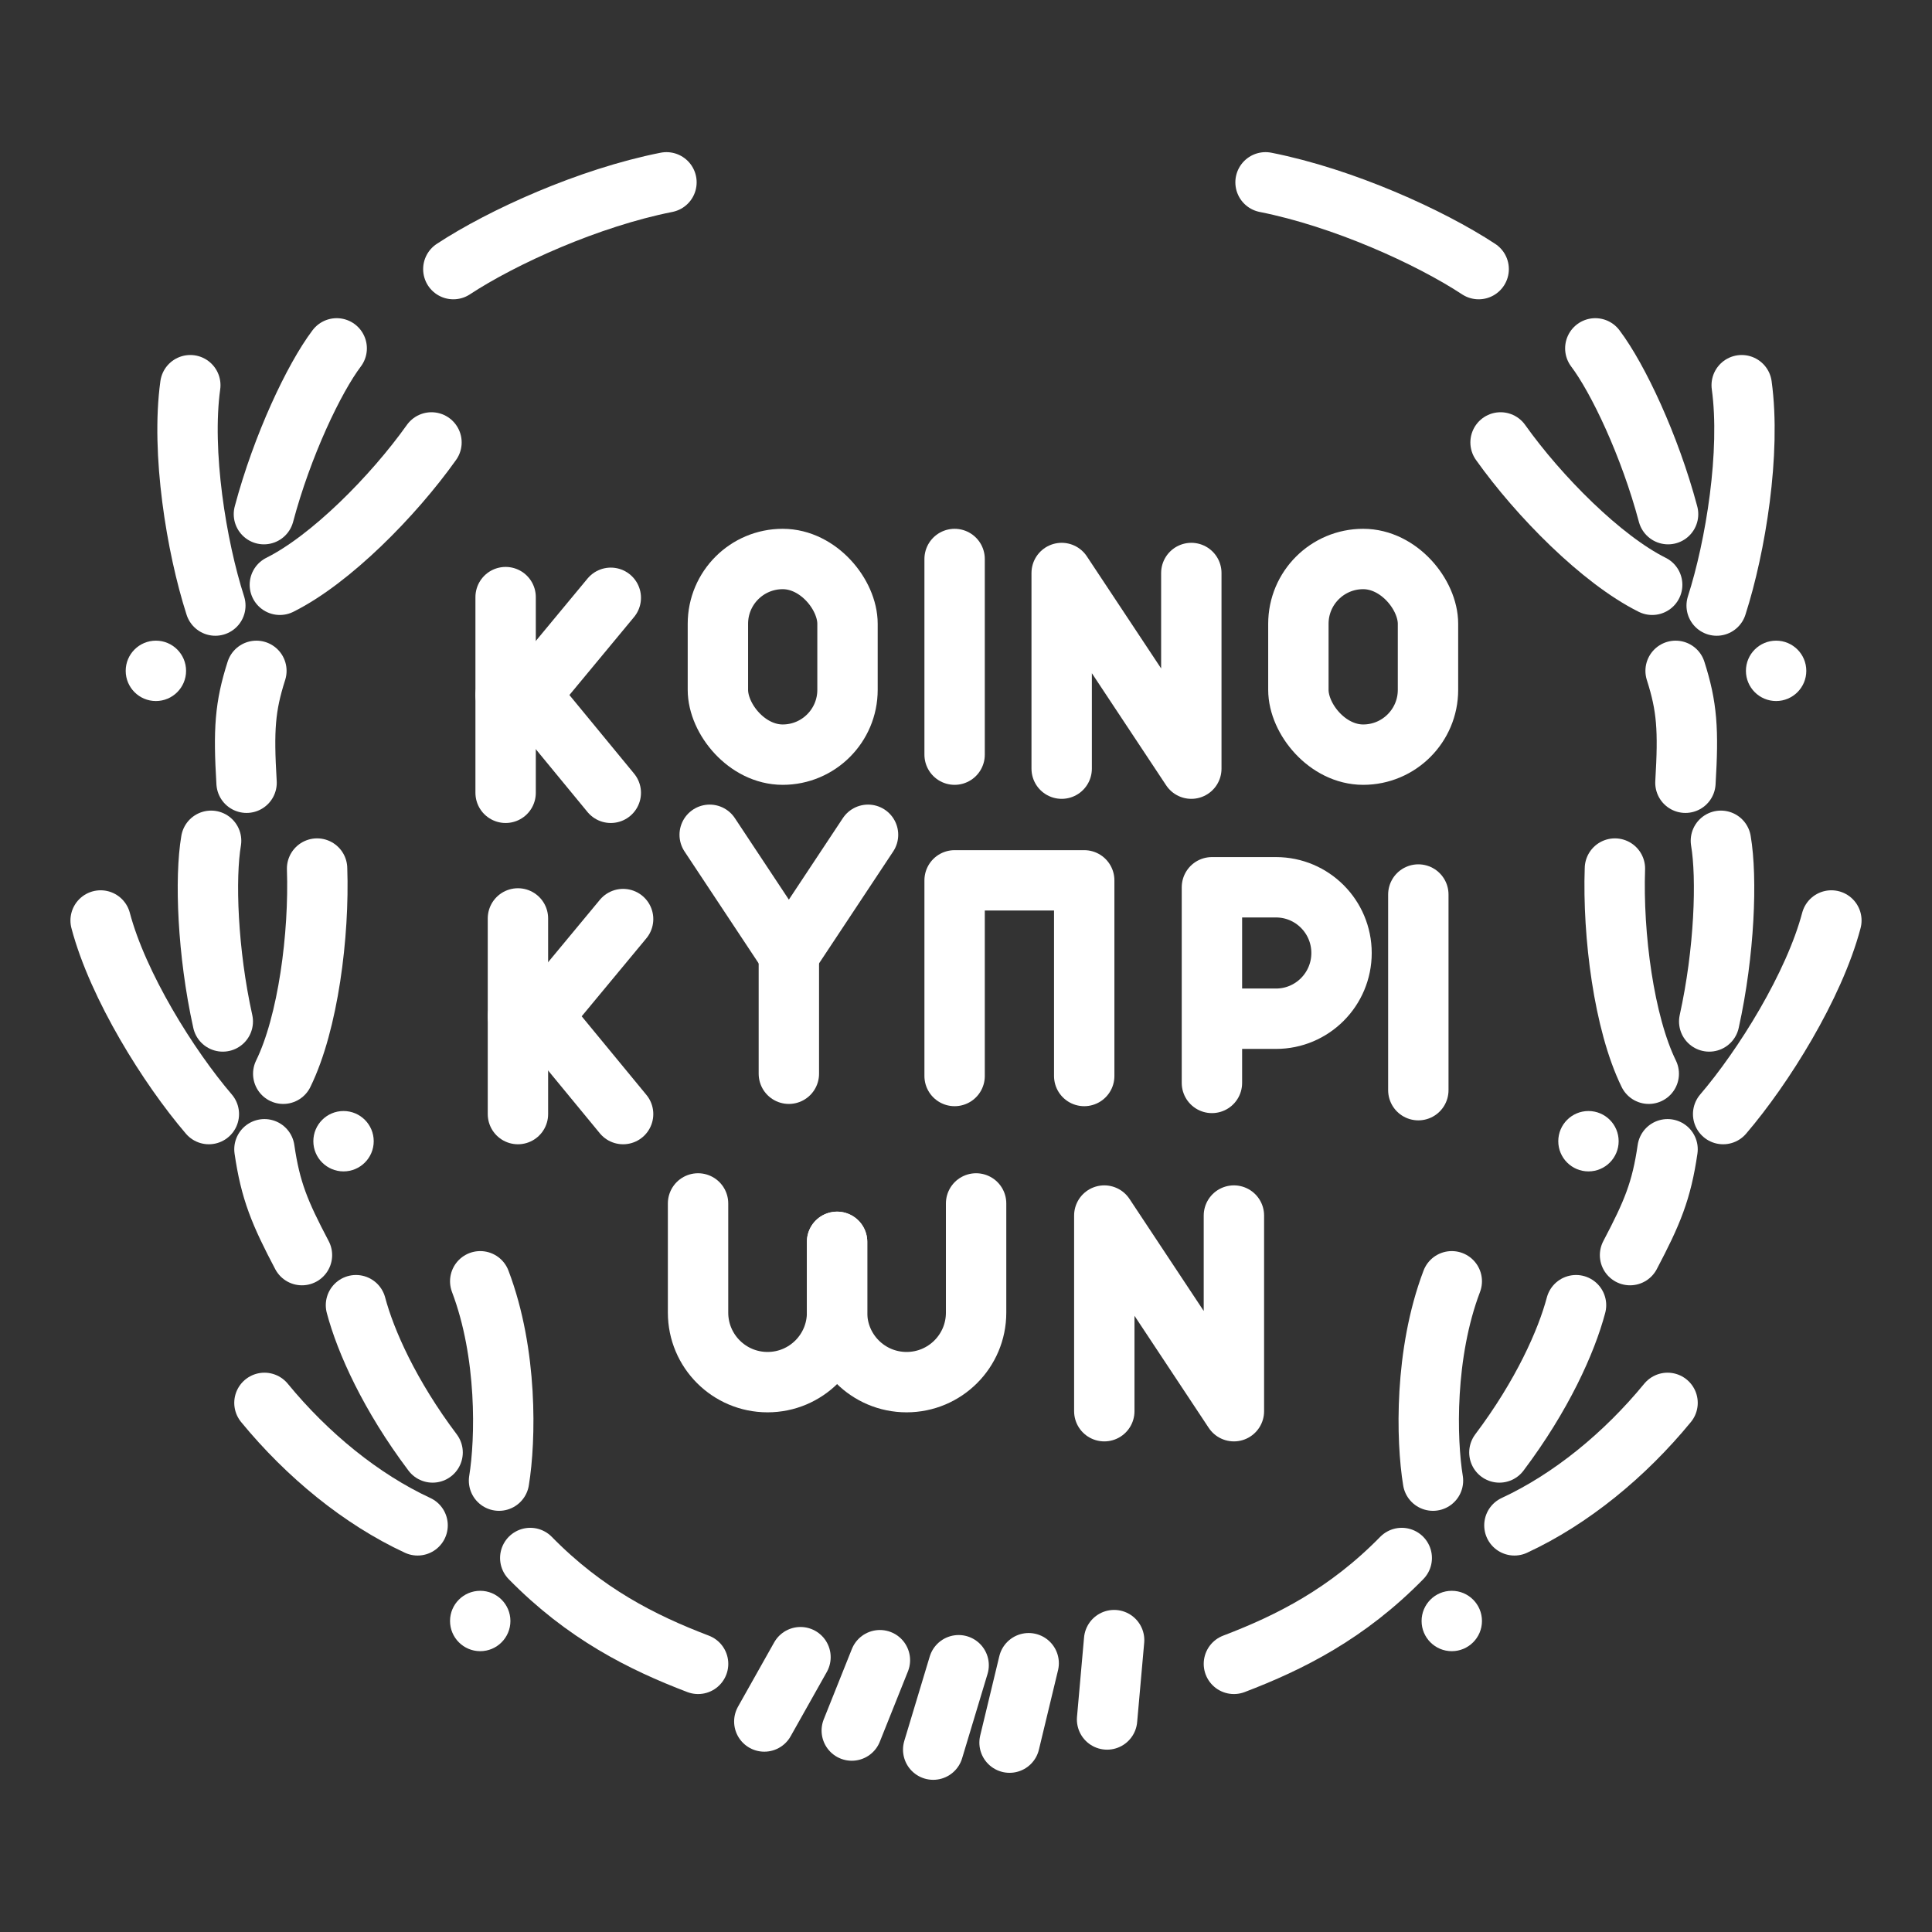 <ns0:svg xmlns:ns0="http://www.w3.org/2000/svg" id="b" viewBox="0 0 48 48" style="stroke-width:1.5px"><ns0:rect x="0" y="0" width="48" height="48" fill="#333333" stroke="none"/><ns0:defs style="stroke-width:1.5px"><ns0:style style="stroke-width:1.5px">.c{fill:#fff;}.d{fill:none;stroke:#fff;stroke-linecap:round;stroke-linejoin:round;}</ns0:style></ns0:defs><ns0:line class="d" x1="19.888" y1="41.172" x2="18.989" y2="42.77" style="stroke-width:1.5px" /><ns0:line class="d" x1="21.861" y1="41.247" x2="21.162" y2="42.995" style="stroke-width:1.5px" /><ns0:line class="d" x1="23.817" y1="41.372" x2="23.185" y2="43.469" style="stroke-width:1.5px" /><ns0:line class="d" x1="25.557" y1="41.322" x2="25.082" y2="43.295" style="stroke-width:1.5px" /><ns0:line class="d" x1="27.68" y1="40.748" x2="27.505" y2="42.72" style="stroke-width:1.5px" /><ns0:line class="d" x1="23.717" y1="13.888" x2="23.717" y2="18.749" style="stroke-width:1.5px" /><ns0:line class="d" x1="35.238" y1="22.224" x2="35.238" y2="27.085" style="stroke-width:1.5px" /><ns0:g style="stroke-width:1.5px"><ns0:line class="d" x1="12.562" y1="14.835" x2="12.562" y2="19.697" style="stroke-width:1.5px" /><ns0:polyline class="d" points="15.175 19.697 13.174 17.266 15.175 14.852" style="stroke-width:1.5px" /><ns0:line class="d" x1="13.174" y1="17.266" x2="12.562" y2="17.266" style="stroke-width:1.5px" /></ns0:g><ns0:g style="stroke-width:1.5px"><ns0:line class="d" x1="12.868" y1="22.818" x2="12.868" y2="27.679" style="stroke-width:1.5px" /><ns0:polyline class="d" points="15.481 27.679 13.479 25.248 15.481 22.834" style="stroke-width:1.5px" /><ns0:line class="d" x1="13.479" y1="25.248" x2="12.868" y2="25.248" style="stroke-width:1.5px" /></ns0:g><ns0:rect class="d" x="17.836" y="13.888" width="3.22" height="4.861" rx="1.61" ry="1.61" style="stroke-width:1.5px" /><ns0:path class="d" d="m20.797,30.853v1.759c0,.954-.773,1.727-1.727,1.727h0c-.954,0-1.727-.773-1.727-1.727v-2.713" style="stroke-width:1.5px" /><ns0:path class="d" d="m20.797,30.853v1.759c0,.954.773,1.727,1.727,1.727h0c.954,0,1.727-.773,1.727-1.727v-2.713" style="stroke-width:1.5px" /><ns0:rect class="d" x="32.258" y="13.888" width="3.22" height="4.861" rx="1.61" ry="1.61" style="stroke-width:1.5px" /><ns0:polyline class="d" points="23.717 26.733 23.717 21.872 26.937 21.872 26.937 26.733" style="stroke-width:1.5px" /><ns0:polyline class="d" points="26.377 19.097 26.377 14.236 29.598 19.097 29.598 14.236" style="stroke-width:1.5px" /><ns0:polyline class="d" points="27.436 35.061 27.436 30.2 30.656 35.061 30.656 30.2" style="stroke-width:1.5px" /><ns0:g style="stroke-width:1.5px"><ns0:polyline class="d" points="21.566 20.74 19.599 23.709 17.632 20.74" style="stroke-width:1.5px" /><ns0:line class="d" x1="19.599" y1="26.677" x2="19.599" y2="23.709" style="stroke-width:1.5px" /></ns0:g><ns0:path class="d" d="m30.11,26.905v-4.861h1.591c.9,0,1.629.731,1.629,1.633s-.729,1.633-1.629,1.633h-1.591" style="stroke-width:1.5px" /><ns0:path class="d" d="m11.931,31.833c.683,1.798.633,3.938.467,4.953" style="stroke-width:1.5px" /><ns0:path class="d" d="m8.844,32.427c.24.904.841,2.247,1.904,3.659" style="stroke-width:1.5px" /><ns0:path class="d" d="m6.57,34.854c1.065,1.298,2.406,2.394,3.805,3.043" style="stroke-width:1.5px" /><ns0:path class="d" d="m6.57,28.553c.15,1.032.378,1.578.932,2.63" style="stroke-width:1.5px" /><ns0:path class="d" d="m7.878,21.579c.057,1.645-.223,3.836-.841,5.098" style="stroke-width:1.5px" /><ns0:path class="d" d="m5.245,20.889c-.157.922-.092,2.764.29,4.489" style="stroke-width:1.5px" /><ns0:path class="d" d="m2.5,22.869c.43,1.624,1.686,3.639,2.689,4.81" style="stroke-width:1.5px" /><ns0:path class="d" d="m10.72,10.992c-.954,1.341-2.509,2.91-3.767,3.537" style="stroke-width:1.5px" /><ns0:path class="d" d="m8.365,8.655c-.564.747-1.353,2.412-1.808,4.119" style="stroke-width:1.5px" /><ns0:path class="d" d="m4.728,9.57c-.23,1.664.15,4.007.622,5.475" style="stroke-width:1.5px" /><ns0:path class="d" d="m6.37,16.667c-.285.893-.323,1.459-.244,2.78" style="stroke-width:1.5px" /><ns0:circle class="c" cx="8.535" cy="28.353" r=".75" style="stroke-width:1.5px" /><ns0:circle class="c" cx="3.873" cy="16.667" r=".75" style="stroke-width:1.5px" /><ns0:circle class="c" cx="11.931" cy="40.273" r=".75" style="stroke-width:1.5px" /><ns0:path class="d" d="m13.174,38.708c1.354,1.382,2.774,2.098,4.17,2.63" style="stroke-width:1.5px" /><ns0:path class="d" d="m11.263,6.686c1.215-.799,3.364-1.773,5.295-2.156" style="stroke-width:1.5px" /><ns0:path class="d" d="m36.069,31.833c-.683,1.798-.633,3.938-.467,4.953" style="stroke-width:1.5px" /><ns0:path class="d" d="m39.156,32.427c-.24.904-.841,2.247-1.904,3.659" style="stroke-width:1.5px" /><ns0:path class="d" d="m41.43,34.854c-1.065,1.298-2.406,2.394-3.805,3.043" style="stroke-width:1.5px" /><ns0:path class="d" d="m41.43,28.553c-.15,1.032-.378,1.578-.932,2.63" style="stroke-width:1.5px" /><ns0:path class="d" d="m40.122,21.579c-.057,1.645.223,3.836.841,5.098" style="stroke-width:1.5px" /><ns0:path class="d" d="m42.755,20.889c.157.922.092,2.764-.29,4.489" style="stroke-width:1.5px" /><ns0:path class="d" d="m45.5,22.869c-.43,1.624-1.686,3.639-2.689,4.81" style="stroke-width:1.5px" /><ns0:path class="d" d="m37.281,10.992c.954,1.341,2.509,2.91,3.767,3.537" style="stroke-width:1.5px" /><ns0:path class="d" d="m39.635,8.655c.564.747,1.353,2.412,1.808,4.119" style="stroke-width:1.5px" /><ns0:path class="d" d="m43.272,9.57c.23,1.664-.15,4.007-.622,5.475" style="stroke-width:1.5px" /><ns0:path class="d" d="m41.63,16.667c.285.893.323,1.459.244,2.78" style="stroke-width:1.5px" /><ns0:circle class="c" cx="39.465" cy="28.353" r=".75" style="stroke-width:1.5px" /><ns0:circle class="c" cx="44.127" cy="16.667" r=".75" style="stroke-width:1.5px" /><ns0:circle class="c" cx="36.069" cy="40.273" r=".75" style="stroke-width:1.5px" /><ns0:path class="d" d="m34.826,38.708c-1.354,1.382-2.774,2.098-4.17,2.63" style="stroke-width:1.5px" /><ns0:path class="d" d="m36.737,6.686c-1.215-.799-3.364-1.773-5.295-2.156" style="stroke-width:1.5px" /></ns0:svg>